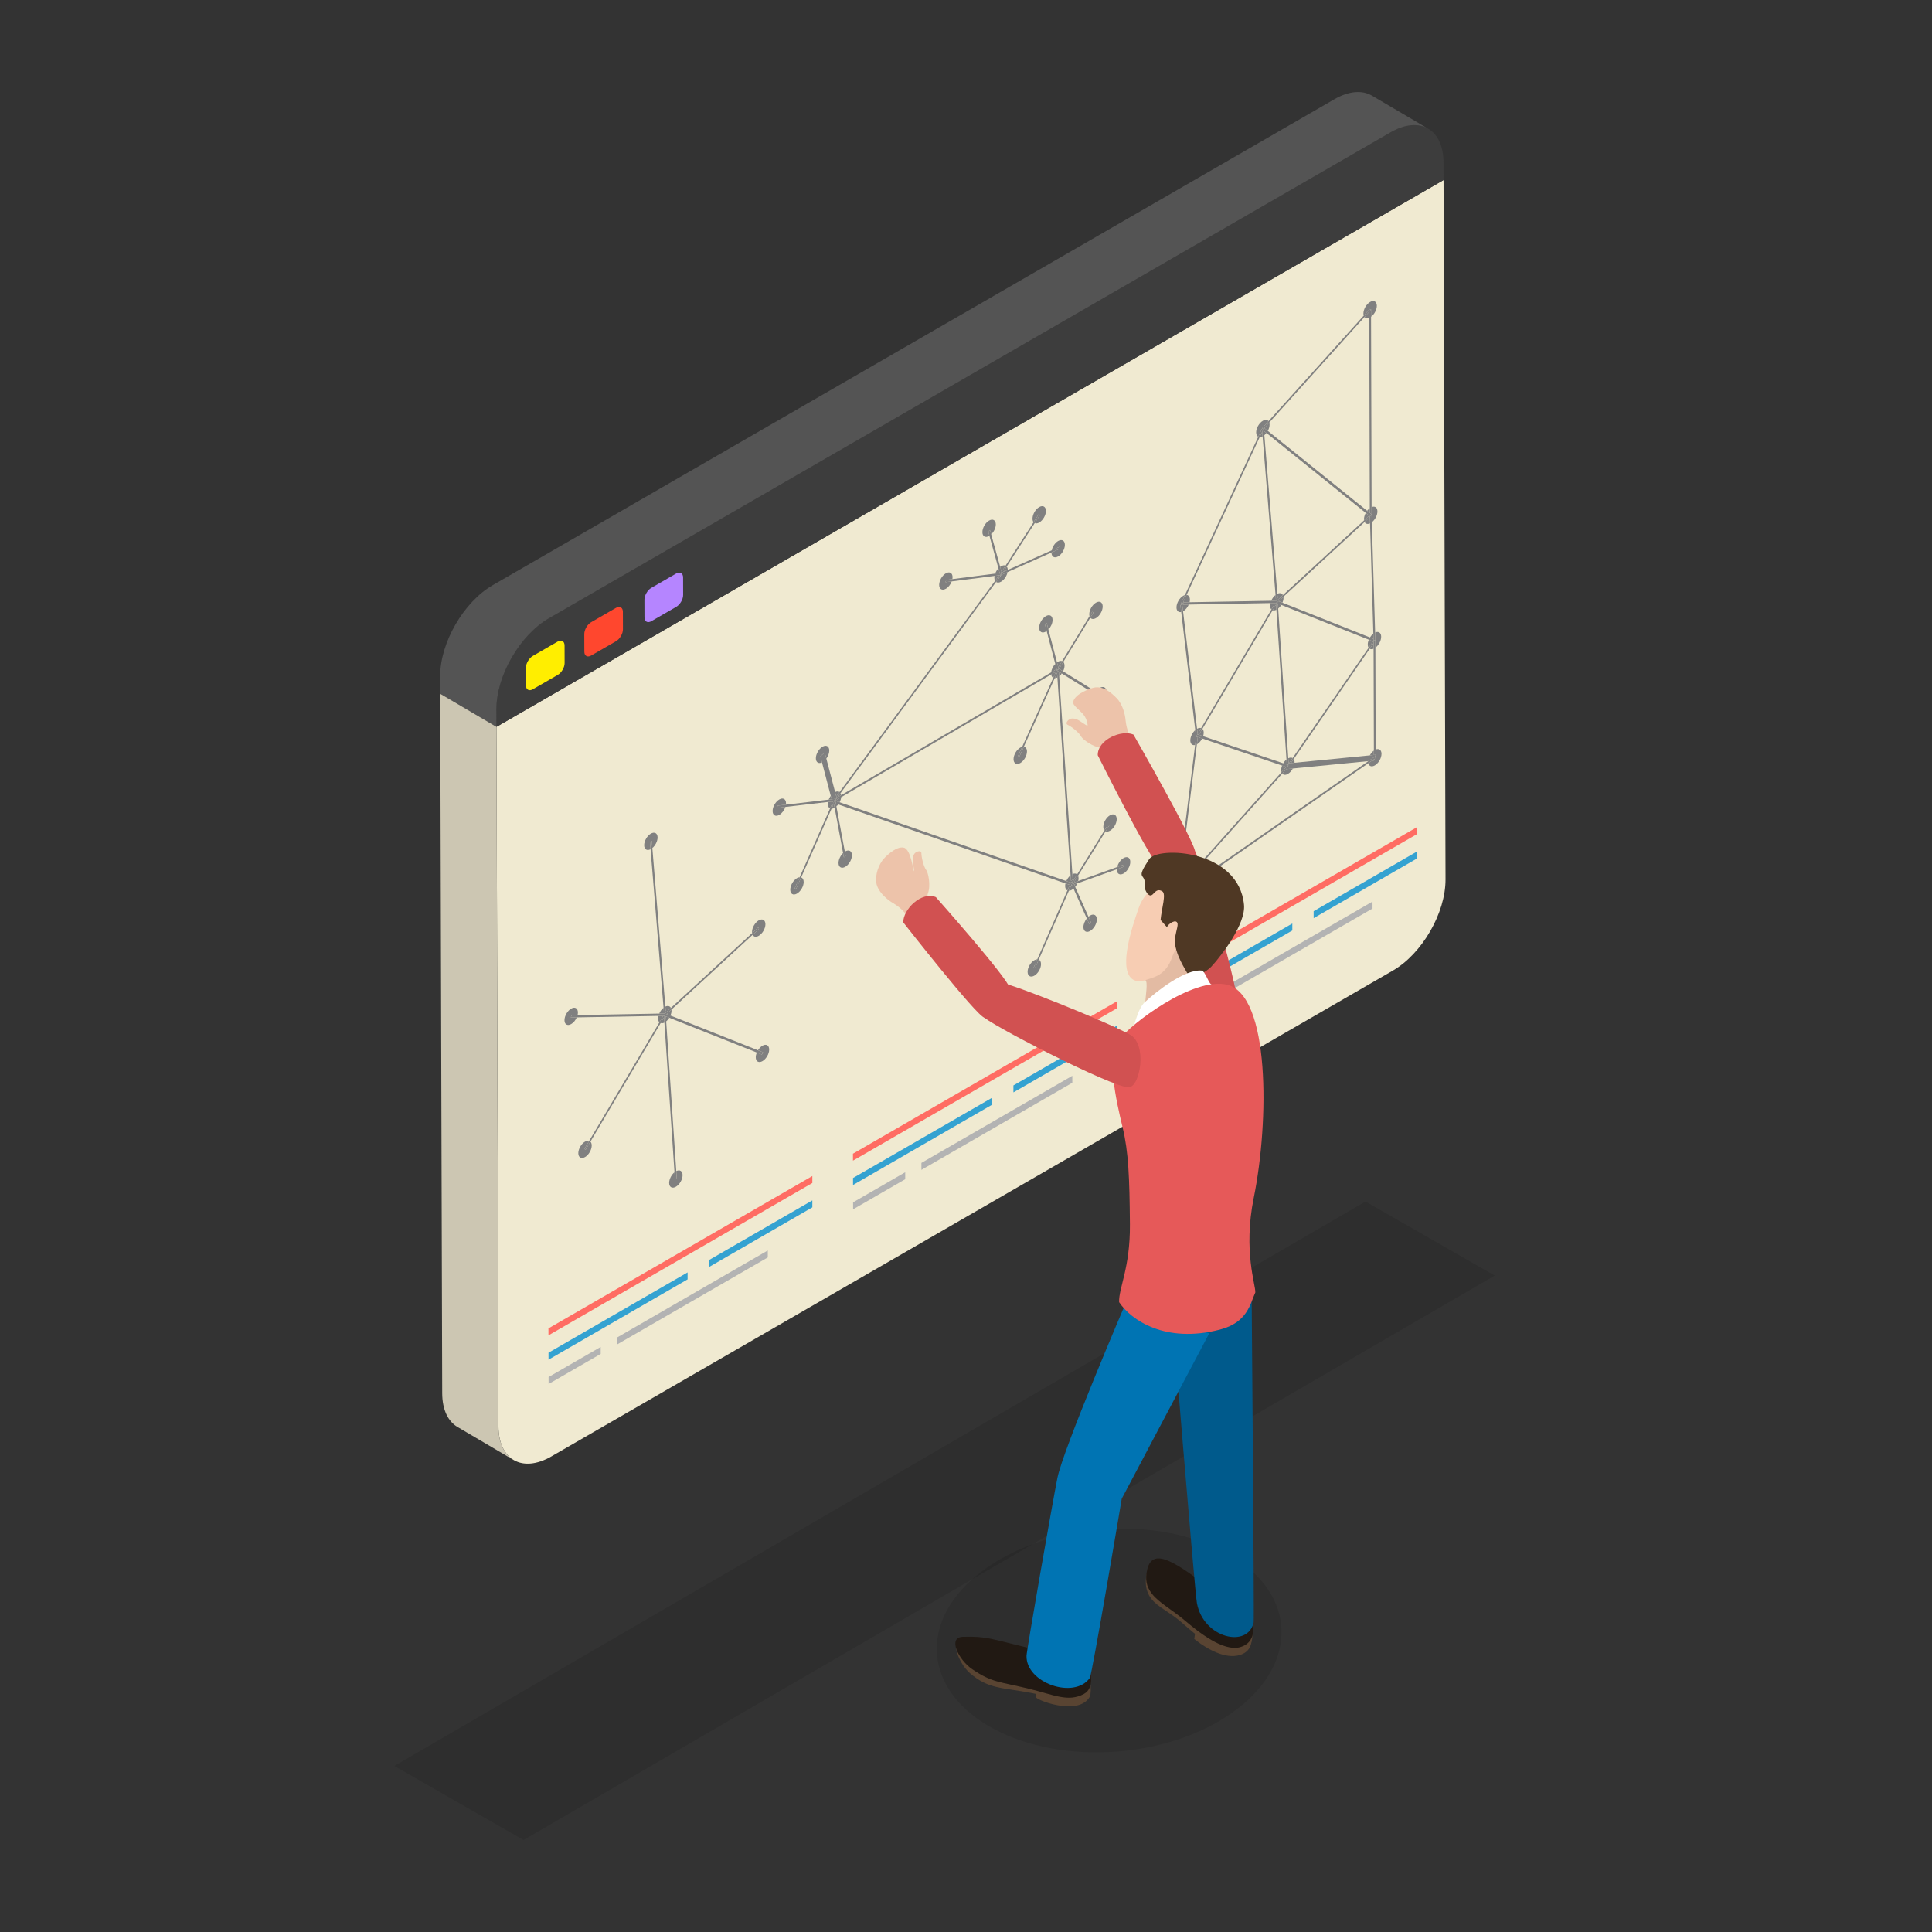 <svg xmlns="http://www.w3.org/2000/svg" enable-background="new 0 0 3000 3000" viewBox="0 0 3000 3000" id="blockchain-analytics">
  <rect x="0" y="0" width="3000" height="3000" fill="#333333" stroke="none"/>
  <switch>
    <g>
      <g>
        <g>
          <g>
            <g>
              <polygon points="2320.998 1980.698 812.973 2857.118 612.336 2742.17 2120.36 1865.75" opacity=".1"></polygon>
              <g>
                <path fill="#f0ead1" d="M770.818,1101.38l0.077,27.279l1470.648-849.078l3.079,1086.065
								c0.147,51.969-36.399,115.269-81.625,141.38L856.161,2261.527c-45.255,26.128-82.04,5.165-82.187-46.803l-3.079-1086.065
								L770.818,1101.38z"></path>
              </g>
              <g>
                <path fill="#3d3d3d" d="M2159.307,205.482c45.227-26.111,82.011-5.149,82.159,46.82l0.077,27.279L770.895,1128.658
								l-0.077-27.279c-0.147-51.968,36.399-115.269,81.653-141.396L2159.307,205.482z"></path>
              </g>
              <g>
                <path fill="#fe0" d="M865.902,996.256c5.941-3.43,10.728-0.599,10.747,6.125l0.077,27.205
								c0.019,6.723-4.736,14.96-10.678,18.39l-38.618,22.296c-5.851,3.378-10.728,0.703-10.747-6.021l-0.077-27.205
								c-0.019-6.723,4.826-15.116,10.677-18.494L865.902,996.256z"></path>
                <path fill="#ff472e" d="M956.477,943.896c5.941-3.43,10.728-0.599,10.747,6.125l0.077,27.205
								c0.019,6.724-4.736,14.96-10.678,18.391l-38.529,22.244c-5.941,3.43-10.728,0.703-10.747-6.021l-0.077-27.205
								c-0.019-6.723,4.736-15.064,10.677-18.494L956.477,943.896z"></path>
                <path fill="#b585ff" d="M1049.959,890.544c5.851-3.378,10.728-0.599,10.747,6.125l0.077,27.205
								c0.019,6.723-4.827,15.012-10.678,18.39l-38.618,22.296c-5.941,3.43-10.728,0.703-10.747-6.021l-0.077-27.205
								c-0.019-6.724,4.736-15.064,10.677-18.494L1049.959,890.544z"></path>
              </g>
              <path fill="#545454" d="M2130.258,148.409c-14.89-8.653-35.512-7.434-58.27,5.705L765.152,908.615
							c-45.255,26.128-81.801,89.428-81.653,141.397l0.077,27.279l87.319,51.368l-0.077-27.279
							c-0.147-51.968,36.399-115.269,81.654-141.396l1306.835-754.501c22.758-13.14,43.379-14.359,58.27-5.706L2130.258,148.409z"></path>
              <path fill="#ccc6b2" d="M773.974,2214.724l-3.079-1086.065l-87.319-51.368l3.079,1086.065
							c0.073,25.813,9.186,43.977,23.885,52.52l87.319,51.368C783.16,2258.7,774.047,2240.537,773.974,2214.724z"></path>
            </g>
            <g>
              <g>
                <polygon fill="#ff6c63" points="1261.407 1826.12 851.603 2062.72 851.634 2073.521 1261.407 1836.939"></polygon>
              </g>
              <g>
                <polygon fill="#b3b3b3" points="1192.213 1941.735 1192.244 1952.55 957.942 2087.823 957.912 2077.008"></polygon>
              </g>
              <g>
                <polygon fill="#b3b3b3" points="932.749 2091.536 932.78 2102.351 851.848 2149.077 851.817 2138.262"></polygon>
              </g>
              <g>
                <polygon fill="#34a2d1" points="1067.676 1975.803 1067.706 1986.619 851.741 2111.306 851.71 2100.491"></polygon>
              </g>
              <g>
                <polygon fill="#34a2d1" points="1261.407 1863.952 1100.773 1956.695 1100.803 1967.51 1261.407 1874.785"></polygon>
              </g>
            </g>
            <g>
              <g>
                <polygon fill="#ff6c63" points="1734.263 1554.854 1324.459 1791.454 1324.489 1802.256 1734.263 1565.673"></polygon>
              </g>
              <g>
                <polygon fill="#b3b3b3" points="1665.068 1670.469 1665.099 1681.284 1430.798 1816.558 1430.767 1805.743"></polygon>
              </g>
              <g>
                <polygon fill="#b3b3b3" points="1405.605 1820.27 1405.635 1831.085 1324.703 1877.811 1324.673 1866.996"></polygon>
              </g>
              <g>
                <polygon fill="#34a2d1" points="1540.531 1704.538 1540.562 1715.353 1324.596 1840.04 1324.566 1829.225"></polygon>
              </g>
              <g>
                <polygon fill="#34a2d1" points="1734.263 1592.687 1573.628 1685.429 1573.659 1696.244 1734.263 1603.52"></polygon>
              </g>
            </g>
            <g>
              <g>
                <polygon fill="#ff6c63" points="2200.44 1284.32 1790.636 1520.921 1790.667 1531.722 2200.44 1295.14"></polygon>
              </g>
              <g>
                <polygon fill="#b3b3b3" points="2131.246 1399.936 2131.277 1410.751 1896.975 1546.024 1896.945 1535.209"></polygon>
              </g>
              <g>
                <polygon fill="#b3b3b3" points="1871.782 1549.737 1871.813 1560.552 1790.881 1607.278 1790.85 1596.463"></polygon>
              </g>
              <g>
                <polygon fill="#34a2d1" points="2006.709 1434.004 2006.739 1444.819 1790.774 1569.507 1790.743 1558.692"></polygon>
              </g>
              <g>
                <polygon fill="#34a2d1" points="2200.44 1322.153 2039.806 1414.896 2039.836 1425.711 2200.44 1332.986"></polygon>
              </g>
            </g>
            <g>
              <g>
                <path fill="gray" d="M908.365,1772.739c2.442-1.41,4.691-1.739,6.473-1.145l-7.411,12.513l1.943,1.194
								l7.411-12.513c1.269,1.251,2.024,3.262,2.031,5.904c0.019,6.604-4.632,14.66-10.38,17.978
								c-5.76,3.326-10.429,0.651-10.447-5.954C897.967,1784.113,902.605,1776.065,908.365,1772.739z"></path>
              </g>
              <g>
                <path fill="gray" d="M1050.108,1818.469c5.452-2.756,9.78-0.059,9.798,6.304
								c0.019,6.604-4.632,14.66-10.392,17.985c-5.747,3.318-10.429,0.651-10.447-5.954c-0.016-5.783,3.532-12.651,8.262-16.507
								l0.769,11.409l2.779-1.836L1050.108,1818.469z"></path>
              </g>
              <g>
                <path fill="gray" d="M1183.922,1623.75c5.76-3.326,10.441-0.672,10.46,5.946
								c0.019,6.604-4.632,14.66-10.392,17.985c-5.748,3.318-10.429,0.651-10.447-5.953c-0.007-2.376,0.588-4.936,1.62-7.394
								l7.892,3.133l1.804-3.502l-7.888-3.131C1178.81,1627.863,1181.247,1625.295,1183.922,1623.75z"></path>
              </g>
              <g>
                <path fill="gray" d="M1178.105,1429.19c5.747-3.318,10.429-0.651,10.447,5.954
								c0.019,6.619-4.632,14.674-10.38,17.993c-4.218,2.435-7.862,1.646-9.51-1.563l9.883-9.104l-0.814-2.614l-9.877,9.098
								c-0.084-0.558-0.128-1.154-0.13-1.786C1167.707,1440.564,1172.357,1432.508,1178.105,1429.19z"></path>
              </g>
              <g>
                <path fill="gray" d="M886.906,1566.192c5.76-3.326,10.441-0.672,10.46,5.946c0.004,1.308-0.177,2.674-0.512,4.049
								l-9.302,0.17l-1.212,3.595l9.296-0.17c-1.86,4.293-5.042,8.252-8.662,10.342c-5.747,3.318-10.429,0.651-10.447-5.954
								C876.508,1577.552,881.158,1569.511,886.906,1566.192z"></path>
              </g>
              <g>
                <g>
                  <path fill="gray" d="M1034.456,1586.002l-0.521-7.737l5.349,2.123
									C1037.946,1582.552,1036.292,1584.503,1034.456,1586.002z"></path>
                </g>
                <g>
                  <path fill="gray" d="M1042.577,1567.717c0.083,0.555,0.126,1.146,0.128,1.773c0.007,2.38-0.588,4.944-1.621,7.407
									l-5.922-2.35L1042.577,1567.717z"></path>
                </g>
                <g>
                  <path fill="gray" d="M1025.846,1588.624l5.272-8.902l0.547,8.117
									C1029.476,1588.945,1027.467,1589.168,1025.846,1588.624z"></path>
                </g>
                <g>
                  <polygon fill="gray" points="887.552 1576.357 896.854 1576.187 1023.607 1573.872 1032.419 1573.711 1032.904 1573.702 1032.293 1575.514 1031.692 1577.296 1030.955 1577.31 1029.884 1577.329 1022.39 1577.466 895.636 1579.782 886.34 1579.952"></polygon>
                </g>
                <g>
                  <polygon fill="gray" points="1032.293 1575.514 1032.698 1576.817 1035.162 1574.547 1041.084 1576.898 1176.97 1630.834 1184.858 1633.965 1183.054 1637.467 1175.162 1634.334 1039.284 1580.388 1033.935 1578.265 1031.505 1577.3"></polygon>
                </g>
                <g>
                  <polygon fill="gray" points="1030.955 1577.31 1031.505 1577.3 1033.935 1578.265 1034.456 1586.002 1050.108 1818.469 1050.875 1829.871 1048.097 1831.707 1047.328 1820.298 1031.665 1587.84 1031.118 1579.722"></polygon>
                </g>
                <g>
                  <polygon fill="gray" points="1177.732 1439.856 1178.546 1442.47 1168.663 1451.573 1042.577 1567.717 1035.162 1574.547 1032.698 1576.817 1032.293 1575.514 1032.904 1573.702 1032.419 1573.711 1041.771 1565.096 1167.855 1448.954"></polygon>
                </g>
                <g>
                  <polygon fill="gray" points="1029.884 1577.329 1030.955 1577.31 1031.118 1579.722 1025.846 1588.624 916.781 1772.789 909.371 1785.302 907.427 1784.108 914.838 1771.595 1023.905 1587.426"></polygon>
                </g>
                <g>
                  <path fill="gray" d="M1022.39,1577.466l7.495-0.137l-5.979,10.096c-1.267-1.253-2.02-3.266-2.027-5.911
									C1021.874,1580.206,1022.055,1578.841,1022.39,1577.466z"></path>
                </g>
                <g>
                  <path fill="gray" d="M1033.144,1563.068c3.846-1.848,7.099-0.953,8.627,2.028l-9.352,8.615l-8.812,0.161
									c1.525-3.52,3.937-6.815,6.749-9.037l0.538,6.567l2.779-1.879L1033.144,1563.068z"></path>
                </g>
                <g>
                  <polygon fill="gray" points="1012.051 1305.503 1012.977 1316.81 1033.144 1563.069 1033.673 1569.523 1030.894 1571.402 1030.356 1564.835 1010.198 1318.688 1009.272 1307.382"></polygon>
                </g>
              </g>
              <g>
                <path fill="gray" d="M1010.634,1294.465c5.747-3.318,10.429-0.651,10.447,5.954
								c0.016,5.719-3.453,12.509-8.104,16.39l-0.926-11.307l-2.779,1.879l0.926,11.306c-5.526,2.889-9.926,0.18-9.944-6.245
								C1000.235,1305.839,1004.874,1297.791,1010.634,1294.465z"></path>
              </g>
            </g>
            <g>
              <g>
                <path fill="gray" d="M1289.983,1235.796l1.399,5.341l-4.621,0.541
								C1287.551,1239.612,1288.656,1237.596,1289.983,1235.796z"></path>
              </g>
              <g>
                <polygon fill="gray" points="1292.469 1245.29 1292.26 1244.492 1293.554 1244.341"></polygon>
              </g>
              <g>
                <path fill="gray" d="M1669.565,1377.197l-1.628-3.66l4.974-1.783
								C1672.036,1373.695,1670.893,1375.556,1669.565,1377.197z"></path>
              </g>
              <g>
                <polygon fill="gray" points="1664.126 1374.903 1664.284 1373.834 1664.672 1374.707"></polygon>
              </g>
              <g>
                <polygon fill="gray" points="1664.073 1373.363 1664.177 1373.594 1663.509 1374.941 1663.399 1374.903"></polygon>
              </g>
              <g>
                <path fill="gray" d="M1606.03,1491.055c1.666-0.962,3.24-1.421,4.637-1.429l-5.763,13.167l2.319,0.456
								l5.758-13.156c2.137,0.962,3.485,3.373,3.495,6.916c0.019,6.619-4.62,14.652-10.38,17.978
								c-5.748,3.318-10.429,0.665-10.447-5.954C1595.631,1502.429,1600.282,1494.373,1606.03,1491.055z"></path>
              </g>
              <g>
                <path fill="gray" d="M1744.64,1332.414c5.76-3.326,10.441-0.658,10.46,5.946
								c0.019,6.619-4.632,14.66-10.392,17.985c-5.747,3.318-10.428,0.665-10.447-5.954c-0.001-0.211,0.004-0.423,0.013-0.637
								l10.154-3.64l0.507-3.463l-10.149,3.64C1736.152,1340.746,1740.045,1335.067,1744.64,1332.414z"></path>
              </g>
              <g>
                <path fill="gray" d="M1692.728,1421.632c5.76-3.326,10.429-0.651,10.448,5.968
								c0.019,6.604-4.619,14.652-10.38,17.978c-5.747,3.318-10.429,0.651-10.447-5.954c-0.013-4.456,2.091-9.563,5.221-13.437
								l3.899,8.765l2.587-2.695l-3.901-8.77C1690.978,1422.771,1691.84,1422.145,1692.728,1421.632z"></path>
              </g>
              <g>
                <path fill="gray" d="M1237.502,1363.601c1.474-0.851,2.878-1.309,4.151-1.409l-7.696,17.41l2.319,0.485
								l7.782-17.609c2.371,0.831,3.892,3.317,3.903,7.084c0.019,6.604-4.632,14.66-10.392,17.985
								c-5.747,3.318-10.429,0.651-10.447-5.954C1227.104,1374.974,1231.755,1366.919,1237.502,1363.601z"></path>
              </g>
              <g>
                <g>
                  <polygon fill="gray" points="1734.785 1346.292 1744.934 1342.651 1744.427 1346.114 1734.273 1349.755 1672.911 1371.754 1667.938 1373.537 1666.684 1370.719 1674.231 1368.012"></polygon>
                </g>
                <g>
                  <path fill="gray" d="M1664.126,1374.903l0.546-0.196l2.307,5.186c-0.822,0.714-1.682,1.339-2.569,1.851
									c-1.663,0.96-3.236,1.421-4.633,1.433l3.622-8.275l0.11,0.038l0.668-1.346l0.107,0.239L1664.126,1374.903z"></path>
                </g>
                <g>
                  <polygon fill="gray" points="1720.496 1280.564 1722.364 1281.874 1716.765 1290.886 1674.012 1359.706 1668.479 1368.612 1666.611 1367.302 1672.58 1357.695 1714.932 1289.52"></polygon>
                </g>
                <g>
                  <polygon fill="gray" points="1665.67 1368.439 1666.684 1370.72 1667.937 1373.537 1669.565 1377.197 1690.155 1423.487 1694.056 1432.257 1691.468 1434.953 1687.57 1426.187 1666.979 1379.895 1664.672 1374.708 1664.283 1373.834 1664.177 1373.595 1664.073 1373.363 1665.536 1370.022 1664.376 1369.787"></polygon>
                </g>
                <g>
                  <polygon fill="gray" points="1303.692 1245.721 1655.699 1368.111 1662.771 1370.57 1661.208 1374.141 1654.452 1371.792 1301.554 1249.093 1297.953 1247.841 1297.227 1243.947 1295.856 1245.042 1296.624 1243.493"></polygon>
                </g>
                <g>
                  <polygon fill="gray" points="1663.216 1369.552 1664.376 1369.787 1665.536 1370.022 1664.073 1373.363 1663.399 1374.903 1659.777 1383.178 1612.981 1490.093 1607.223 1503.249 1604.904 1502.793 1610.666 1489.626 1657.455 1382.717 1661.208 1374.141 1662.771 1370.57"></polygon>
                </g>
                <g>
                  <path fill="gray" d="M1654.452,1371.792l6.756,2.349l-3.753,8.575c-2.141-0.957-3.495-3.366-3.505-6.917
									C1653.946,1374.504,1654.123,1373.152,1654.452,1371.792z"></path>
                </g>
                <g>
                  <path fill="gray" d="M1674.012,1359.706c0.496,1.106,0.773,2.469,0.777,4.062
									c0.004,1.372-0.193,2.806-0.559,4.245l-7.546,2.707l-1.014-2.28l-1.294,1.348l-1.16-0.235l-0.446,1.018l-7.072-2.459
									c1.52-3.49,3.913-6.754,6.703-8.969l0.57,8.553l2.779-1.836l-0.566-8.493c2.998-1.454,5.643-1.242,7.395,0.328l-5.968,9.607
									l1.868,1.31L1674.012,1359.706z"></path>
                </g>
                <g>
                  <path fill="gray" d="M1584.232,1160.883c1.038-0.599,2.042-1.002,2.989-1.223l-6.429,14.268l2.294,0.528
									l6.727-14.932c2.913,0.445,4.854,3.064,4.866,7.312c0.019,6.619-4.632,14.674-10.379,17.992
									c-5.76,3.326-10.441,0.658-10.46-5.961C1573.822,1172.264,1578.472,1164.208,1584.232,1160.883z"></path>
                </g>
                <g>
                  <path fill="gray" d="M1644.722,1050.12l-0.476-7.143l4.477,2.784
									C1647.552,1047.423,1646.195,1048.918,1644.722,1050.12z"></path>
                </g>
                <g>
                  <path fill="gray" d="M1637.794,1053.019l3.666-8.139l0.472,7.075
									C1640.448,1052.704,1639.047,1053.046,1637.794,1053.019z"></path>
                </g>
                <g>
                  <polygon fill="gray" points="1642.74 1042.04 1644.247 1042.977 1644.722 1050.12 1665.185 1357.366 1665.75 1365.86 1662.972 1367.695 1662.402 1359.142 1641.932 1051.955 1641.46 1044.88"></polygon>
                </g>
                <g>
                  <path fill="gray" d="M1651.09,1027.846c1.184,1.261,1.883,3.222,1.89,5.771c0.008,2.819-0.835,5.903-2.251,8.769
									l-6.173-3.838L1651.09,1027.846z"></path>
                </g>
                <g>
                  <polygon fill="gray" points="1642.566 1039.622 1643.513 1040.255 1644.555 1038.548 1650.729 1042.386 1701.568 1073.992 1708.724 1078.441 1706.718 1081.828 1699.557 1077.375 1648.723 1045.761 1644.247 1042.977 1642.74 1042.04 1641.563 1041.308"></polygon>
                </g>
                <g>
                  <polygon fill="gray" points="1641.048 1040.188 1641.209 1040.803 1642.566 1039.622 1641.563 1041.308 1642.74 1042.04 1641.46 1044.88 1637.794 1053.019 1589.814 1159.524 1583.087 1174.456 1580.793 1173.928 1587.221 1159.659 1635.508 1052.485 1639.865 1042.816"></polygon>
                </g>
                <g>
                  <polygon fill="gray" points="1695.976 949.951 1697.87 951.232 1693.002 959.204 1651.09 1027.846 1644.555 1038.548 1643.513 1040.255 1642.566 1039.622 1643.924 1038.44 1643.333 1036.183 1649.199 1026.574 1691.798 956.795"></polygon>
                </g>
                <g>
                  <path fill="gray" d="M1632.261,1047.261l7.604-4.446l-4.357,9.67
									C1633.792,1051.647,1632.609,1049.849,1632.261,1047.261z"></path>
                </g>
                <g>
                  <path fill="gray" d="M1642.533,1027.649c2.531-1.462,4.856-1.761,6.666-1.074l-5.866,9.609l-2.027-7.742
									C1641.708,1028.154,1642.117,1027.889,1642.533,1027.649z"></path>
                </g>
                <g>
                  <path fill="gray" d="M1638.595,1030.812l2.16,8.255l-8.52,4.982
									C1632.707,1039.43,1635.199,1034.376,1638.595,1030.812z"></path>
                </g>
                <g>
                  <polygon fill="gray" points="1625.356 967.535 1627.972 977.527 1641.305 1028.441 1643.333 1036.183 1643.924 1038.44 1642.566 1039.622 1641.209 1040.803 1641.048 1040.188 1640.755 1039.067 1638.595 1030.812 1625.271 979.89 1622.654 969.891"></polygon>
                </g>
                <g>
                  <path fill="gray" d="M1312.439,1322.073c5.747-3.318,10.429-0.651,10.447,5.954
									c0.019,6.619-4.632,14.66-10.38,17.978c-5.76,3.326-10.441,0.672-10.46-5.946c-0.015-5.276,2.95-11.478,7.08-15.455
									l1.247,6.681l2.74-2.19l-1.245-6.674C1312.057,1322.3,1312.247,1322.183,1312.439,1322.073z"></path>
                </g>
                <g>
                  <path fill="gray" d="M1298.762,1252.177l-0.809-4.336l3.6,1.252
									C1300.702,1250.225,1299.763,1251.268,1298.762,1252.177z"></path>
                </g>
                <g>
                  <path fill="gray" d="M1306.155,1234.707l-5.714,3.341l4.722-6.412
									C1305.653,1232.479,1305.993,1233.508,1306.155,1234.707z"></path>
                </g>
                <g>
                  <path fill="gray" d="M1296.869,1243.35l9.313-5.445c-0.263,2.579-1.158,5.298-2.491,7.817L1296.869,1243.35z"></path>
                </g>
                <g>
                  <polygon fill="gray" points="1297.226 1243.947 1297.953 1247.841 1298.762 1252.177 1311.868 1322.42 1313.114 1329.095 1310.374 1331.285 1309.127 1324.603 1295.998 1254.237 1294.487 1246.137 1295.855 1245.043"></polygon>
                </g>
                <g>
                  <polygon fill="gray" points="1640.755 1039.067 1641.049 1040.188 1639.865 1042.815 1632.261 1047.261 1306.182 1237.905 1296.87 1243.349 1295.854 1243.943 1295.843 1242.343 1296.632 1243.219 1300.441 1238.047 1306.155 1234.707 1632.235 1044.048"></polygon>
                </g>
                <g>
                  <path fill="gray" d="M1296.624,1243.493l-0.769,1.55l-1.369,1.094l1.511,8.1
									c-0.038,0.023-0.077,0.046-0.115,0.068c-1.669,0.964-3.248,1.423-4.648,1.43l2.657-6.013l-2.307-0.492l-2.668,6.036
									c-2.136-0.962-3.484-3.37-3.494-6.908c-0.003-1.007,0.103-2.047,0.305-3.1l6.532-0.766l0.209,0.797l1.085-0.949l1.772-0.208
									l0.518-1.79l0.011,1.6L1296.624,1243.493z"></path>
                </g>
                <g>
                  <polygon fill="gray" points="1291.585 1249.23 1293.892 1249.723 1291.235 1255.736 1244.059 1362.477 1236.277 1380.086 1233.958 1379.601 1241.653 1362.192 1288.917 1255.267"></polygon>
                </g>
                <g>
                  <polygon fill="gray" points="1299.23 1239.374 1295.845 1242.336 1296.36 1240.553 1291.381 1241.136 1289.983 1235.796 1276.39 1183.886 1273.901 1174.385 1280.662 1168.469 1283.149 1177.969 1296.744 1229.885 1298.538 1236.735"></polygon>
                </g>
                <g>
                  <polygon fill="gray" points="1207.655 1250.947 1220.401 1249.454 1286.76 1241.678 1291.381 1241.137 1296.36 1240.553 1295.845 1242.336 1295.325 1244.133 1293.553 1244.341 1292.26 1244.493 1285.728 1245.259 1219.566 1253.022 1206.62 1254.542"></polygon>
                </g>
              </g>
              <g>
                <path fill="gray" d="M1544.301,894.251l7.143-0.918l-6.329,8.594c-0.697-1.203-1.091-2.784-1.097-4.695
								C1544.015,896.263,1544.114,895.263,1544.301,894.251z"></path>
              </g>
              <g>
                <polygon fill="gray" points="1612.784 798.66 1614.602 800.071 1606.732 812.269 1563.214 879.721 1557.808 888.101 1554.59 889.536 1554.438 891.217 1553.535 890.507 1555.207 887.915 1561.404 878.309 1604.919 810.852"></polygon>
              </g>
              <g>
                <path fill="gray" d="M1564.854,884.959l-7.046,3.142l5.406-8.38
								C1564.212,880.939,1564.808,882.713,1564.854,884.959z"></path>
              </g>
              <g>
                <path fill="gray" d="M1303.585,1229.883l-5.047,6.853l-1.794-6.85
								C1299.451,1228.599,1301.865,1228.674,1303.585,1229.883z"></path>
              </g>
              <g>
                <path fill="gray" d="M1535.842,808.342c5.748-3.318,10.429-0.651,10.448,5.954
								c0.015,5.322-2.989,11.562-7.154,15.529l-1.904-6.883l-2.689,2.392l1.84,6.655c-0.156,0.098-0.314,0.194-0.472,0.285
								c-5.748,3.318-10.429,0.665-10.447-5.954C1525.444,819.715,1530.095,811.66,1535.842,808.342z"></path>
              </g>
              <g>
                <path fill="gray" d="M1643.084,840.036c5.747-3.318,10.429-0.651,10.447,5.968
								c0.019,6.604-4.632,14.66-10.38,17.978c-5.76,3.326-10.429,0.651-10.447-5.954c0-0.029,0.001-0.059,0.001-0.088l12.782-5.7
								l0.318-3.383l-12.717,5.671C1634.309,848.79,1638.312,842.792,1643.084,840.036z"></path>
              </g>
              <g>
                <g>
                  <path fill="gray" d="M1546.691,903.683l8.099-10.997l9.757-4.351c-1.128,5.851-5.206,12.05-10.069,14.858
									C1551.387,904.978,1548.607,905.035,1546.691,903.683z"></path>
                </g>
                <g>
                  <polygon fill="gray" points="1554.59 889.536 1557.808 888.101 1564.854 884.959 1633.088 854.53 1645.805 848.859 1645.487 852.241 1632.705 857.941 1564.547 888.335 1554.79 892.686 1554.285 892.911 1554.438 891.224"></polygon>
                </g>
                <g>
                  <path fill="gray" d="M1561.404,878.309l-6.197,9.607l-2.153-7.784c0.444-0.323,0.897-0.619,1.356-0.884
									C1557.097,877.696,1559.551,877.453,1561.404,878.309z"></path>
                </g>
                <g>
                  <path fill="gray" d="M1550.354,882.531l2,7.236l-7.045,0.905C1546.43,887.696,1548.206,884.818,1550.354,882.531z
									"></path>
                </g>
                <g>
                  <polygon fill="gray" points="1554.438 891.224 1554.285 892.911 1546.691 903.684 1305.163 1231.636 1300.441 1238.048 1296.632 1243.219 1295.843 1242.343 1299.229 1239.375 1298.538 1236.735 1303.585 1229.883 1545.115 901.927 1551.444 893.333 1553.933 893.014"></polygon>
                </g>
                <g>
                  <polygon fill="gray" points="1537.232 822.941 1539.136 829.824 1553.054 880.131 1555.207 887.915 1553.535 890.507 1554.438 891.216 1553.087 892.416 1552.354 889.766 1550.354 882.531 1536.382 831.988 1534.543 825.333"></polygon>
                </g>
                <g>
                  <polygon fill="gray" points="1469.225 900.448 1478.857 899.21 1545.31 890.672 1552.354 889.766 1553.087 892.416 1554.438 891.216 1553.933 893.014 1551.444 893.333 1544.301 894.251 1477.848 902.79 1468.215 904.028"></polygon>
                </g>
                <g>
                  <path fill="gray" d="M1468.692,890.261c5.748-3.318,10.429-0.651,10.447,5.968
									c0.003,0.969-0.096,1.969-0.283,2.981l-9.632,1.238l-1.01,3.58l9.633-1.238c-1.768,4.7-5.173,9.157-9.088,11.417
									c-5.76,3.326-10.429,0.651-10.448-5.954C1458.294,901.635,1462.932,893.587,1468.692,890.261z"></path>
                </g>
              </g>
              <g>
                <path fill="gray" d="M1613.659,787.385c5.748-3.318,10.429-0.651,10.447,5.968
								c0.019,6.604-4.632,14.66-10.38,17.978c-2.687,1.551-5.141,1.794-6.995,0.938l7.87-12.198l-1.818-1.411l-7.865,12.192
								c-1.031-1.261-1.633-3.117-1.64-5.474C1603.261,798.759,1607.911,790.703,1613.659,787.385z"></path>
              </g>
              <g>
                <path fill="gray" d="M1277.247,1159.469c5.747-3.318,10.428-0.665,10.447,5.954
								c0.012,4.118-1.792,8.8-4.546,12.547l-2.488-9.499l-6.76,5.915l2.488,9.502c-5.316,2.529-9.504-0.195-9.521-6.44
								C1266.849,1170.828,1271.5,1162.787,1277.247,1159.469z"></path>
              </g>
              <g>
                <path fill="gray" d="M1210.097,1241.388c5.748-3.318,10.429-0.651,10.447,5.954
								c0.002,0.691-0.047,1.397-0.143,2.112l-12.746,1.493l-1.035,3.594l12.946-1.519c-1.656,5.02-5.241,9.896-9.401,12.297
								c-5.747,3.318-10.429,0.665-10.447-5.954C1199.699,1252.762,1204.349,1244.706,1210.097,1241.388z"></path>
              </g>
              <g>
                <path fill="gray" d="M1701.781,935.801c5.76-3.326,10.441-0.672,10.46,5.946
								c0.019,6.604-4.632,14.66-10.392,17.985c-3.722,2.149-6.996,1.786-8.847-0.529l4.868-7.972l-1.893-1.281l-4.178,6.844
								c-0.255-0.885-0.393-1.893-0.396-3.016C1691.383,947.161,1696.034,939.12,1701.781,935.801z"></path>
              </g>
              <g>
                <path fill="gray" d="M1623.965,956.743c5.76-3.326,10.441-0.658,10.46,5.946
								c0.014,5.016-2.653,10.855-6.452,14.837l-2.616-9.992l-2.702,2.356l2.616,9.999c-0.406,0.29-0.819,0.557-1.238,0.799
								c-5.747,3.318-10.429,0.651-10.447-5.968C1613.567,968.117,1618.217,960.062,1623.965,956.743z"></path>
              </g>
              <g>
                <path fill="gray" d="M1707.687,1068.169c5.747-3.318,10.429-0.651,10.447,5.953
								c0.019,6.619-4.632,14.66-10.38,17.978c-5.76,3.326-10.428,0.665-10.447-5.954c-0.008-2.821,0.834-5.905,2.25-8.772
								l7.161,4.453l2.006-3.387l-7.156-4.449C1703.282,1071.563,1705.395,1069.492,1707.687,1068.169z"></path>
              </g>
              <g>
                <path fill="gray" d="M1723.591,1265.952c5.748-3.318,10.429-0.651,10.447,5.968
								c0.019,6.604-4.632,14.66-10.38,17.978c-2.642,1.525-5.054,1.787-6.893,0.987l5.598-9.012l-1.868-1.31l-5.564,8.956
								c-1.081-1.263-1.714-3.155-1.72-5.576C1713.193,1277.326,1717.831,1269.278,1723.591,1265.952z"></path>
              </g>
            </g>
            <g>
              <g>
                <path fill="gray" d="M2118.968,810.545l8.156-7.513l0.288,9.627
								C2123.649,814.386,2120.474,813.475,2118.968,810.545z"></path>
              </g>
              <g>
                <path fill="gray" d="M2129.821,787.454c5.091-2.153,9.034,0.593,9.051,6.667c0.017,5.934-3.737,13.04-8.668,16.828
								l-0.349-11.679L2129.821,787.454z"></path>
              </g>
              <g>
                <path fill="gray" d="M2126.191,493.492c-3.113,1.318-5.796,0.81-7.417-1.164l7.391-8.191L2126.191,493.492z"></path>
              </g>
              <g>
                <path fill="gray" d="M2127.519,468.862c5.748-3.318,10.429-0.651,10.448,5.954
								c0.017,6.061-3.897,13.342-8.984,17.065l-0.033-11.858l-1.402,0.81l-0.589-1.122l-9.366,10.379
								c-0.298-0.938-0.461-2.022-0.465-3.241C2117.109,480.243,2121.759,472.187,2127.519,468.862z"></path>
              </g>
              <g>
                <g>
                  <path fill="gray" d="M2136.154,1163.858c5.091-2.153,9.034,0.592,9.051,6.652
									c0.019,6.619-4.632,14.674-10.38,17.992c-4.908,2.833-9.037,1.302-10.151-3.327l5.532-3.844l3.249-0.318l0.729-2.446
									l0.75-0.521l-0.143-1.517l1.396-0.813L2136.154,1163.858z"></path>
                </g>
                <g>
                  <polygon fill="gray" points="2133.456 1181.013 2130.207 1181.331 2134.185 1178.567"></polygon>
                </g>
                <g>
                  <path fill="gray" d="M2124.39,1181.901l0.401-0.039l-0.409,0.284
									C2124.385,1182.064,2124.387,1181.982,2124.39,1181.901z"></path>
                </g>
                <g>
                  <path fill="gray" d="M2133.362,1165.47l0.019,6.845l-6.323,0.62
									C2128.663,1169.967,2130.872,1167.292,2133.362,1165.47z"></path>
                </g>
                <g>
                  <path fill="gray" d="M2132.913,1007.343c-2.326,0.983-4.412,0.945-5.994,0.035l5.97-8.66L2132.913,1007.343z"></path>
                </g>
                <g>
                  <polygon fill="gray" points="2135.672 993.873 2135.705 1005.731 2136.154 1163.858 2136.187 1175.716 2134.794 1176.52 2136.126 1172.046 2133.381 1172.315 2133.362 1165.47 2132.913 1007.343 2132.889 998.718 2132.88 995.485 2134.276 994.679"></polygon>
                </g>
                <g>
                  <path fill="gray" d="M2135.323,982.153c5.242-2.404,9.349,0.328,9.367,6.513
									c0.017,6.061-3.897,13.342-8.984,17.064l-0.033-11.858l-1.396,0.806l1.396-0.849L2135.323,982.153z"></path>
                </g>
                <g>
                  <path fill="gray" d="M2125.485,993.298l6.552,2.601l-6.817,9.89c-0.858-1.243-1.351-2.965-1.357-5.098
									C2123.856,998.318,2124.452,995.758,2125.485,993.298z"></path>
                </g>
                <g>
                  <path fill="gray" d="M2132.531,983.863l0.243,8.11l-5.481-2.176
									C2128.731,987.474,2130.534,985.397,2132.531,983.863z"></path>
                </g>
                <g>
                  <polygon fill="gray" points="2133.429 993.879 2134.276 994.679 2132.88 995.485 2132.889 998.718 2126.919 1007.378 2008.856 1178.645 2004.511 1184.948 2001.524 1185.241 2007.163 1177.061 2125.22 1005.789 2132.037 995.899 2132.855 994.712"></polygon>
                </g>
                <g>
                  <polygon fill="gray" points="2000.427 1177.432 2000.989 1185.768 1999.821 1187.712 1998.166 1187.152 1997.636 1179.271 1981.984 946.803 1981.438 938.698 1981.277 936.294 1981.876 936.283 1984.254 937.227 1984.775 944.964"></polygon>
                </g>
                <g>
                  <polygon fill="gray" points="2000.355 1187.893 1999.821 1187.712 2000.858 1186.207"></polygon>
                </g>
                <g>
                  <polygon fill="gray" points="2134.648 1175.012 2134.792 1176.529 2134.934 1178.046 2134.185 1178.567 2130.207 1181.331 2124.674 1185.176 1837.65 1384.622 1828.255 1391.151 1828.106 1389.636 1827.956 1388.124 1829.773 1386.862 1838.437 1380.841 2124.383 1182.146"></polygon>
                </g>
                <g>
                  <polygon fill="gray" points="2133.381 1172.315 2136.126 1172.046 2134.794 1176.52 2134.648 1175.012 2124.792 1181.861 2124.39 1181.901 2007.535 1193.344 1998.464 1194.232 1999.001 1192.434 1999.799 1189.756 2000.664 1187.997 2000.355 1187.893 2000.858 1186.207 2000.989 1185.769 2001.135 1185.279 2001.524 1185.241 2004.511 1184.948 2010.2 1184.391 2127.058 1172.934"></polygon>
                </g>
                <g>
                  <path fill="gray" d="M1999.001,1192.434l-0.536,1.798l9.071-0.888c-1.899,3.512-4.645,6.613-7.702,8.378
									c-3.665,2.116-6.895,1.803-8.76-0.416L1999.001,1192.434z"></path>
                </g>
                <g>
                  <path fill="gray" d="M2001.135,1185.279l-0.146,0.489l-0.561-8.336c2.624-1.325,4.988-1.381,6.735-0.372
									l-5.639,8.18L2001.135,1185.279z"></path>
                </g>
                <g>
                  <path fill="gray" d="M1990.845,1188.775l6.323,2.141l-7.296,8.165c-0.312-0.954-0.482-2.062-0.486-3.313
									C1989.38,1193.523,1989.913,1191.111,1990.845,1188.775z"></path>
                </g>
                <g>
                  <path fill="gray" d="M1997.636,1179.271l0.531,7.881l-5.585-1.891
									C1993.957,1182.947,1995.697,1180.855,1997.636,1179.271z"></path>
                </g>
                <g>
                  <path fill="gray" d="M1836.889,1373.841c1.022,1.263,1.618,3.115,1.624,5.466
									c0.001,0.504-0.025,1.016-0.076,1.533l-8.664,6.021l0.731-5.875L1836.889,1373.841z"></path>
                </g>
                <g>
                  <polygon fill="gray" points="1826.728 1390.18 1827.446 1384.408 1830.504 1380.986 1829.773 1386.862 1827.956 1388.124 1828.106 1389.636"></polygon>
                </g>
                <g>
                  <path fill="gray" d="M1831.621,1372.004c1.261-0.201,2.411-0.064,3.394,0.378l-3.998,4.474L1831.621,1372.004z"></path>
                </g>
                <g>
                  <polygon fill="gray" points="1997.168 1190.916 1998.935 1191.514 1999.799 1189.756 1999.001 1192.434 1991.073 1201.305 1836.889 1373.842 1830.504 1380.986 1827.446 1384.408 1822.394 1390.062 1821.204 1387.839 1827.96 1380.278 1831.018 1376.856 1835.015 1372.383 1989.872 1199.081"></polygon>
                </g>
                <g>
                  <path fill="gray" d="M1828.106,1389.636l0.149,1.515l9.395-6.528c-1.601,5.144-5.257,10.204-9.516,12.664
									c-5.76,3.326-10.429,0.651-10.448-5.954c-0.019-6.619,4.619-14.667,10.38-17.993c0.273-0.157,0.544-0.302,0.811-0.432
									l-0.917,7.371l-6.756,7.561l1.19,2.222l5.052-5.653l-0.718,5.771L1828.106,1389.636z"></path>
                </g>
                <g>
                  <polygon fill="gray" points="2129.854 799.27 2130.204 810.949 2135.323 982.153 2135.672 993.83 2134.276 994.679 2133.429 993.879 2132.855 994.712 2132.774 991.973 2132.531 983.863 2127.412 812.659 2127.124 803.033 2127.079 801.542 2127.38 801.784 2128.46 800.125"></polygon>
                </g>
                <g>
                  <path fill="gray" d="M1984.775,944.965l-0.521-7.737l5.348,2.123
									C1988.263,941.515,1986.608,943.466,1984.775,944.965z"></path>
                </g>
                <g>
                  <path fill="gray" d="M1992.895,926.682c0.084,0.558,0.128,1.154,0.13,1.786c0.007,2.373-0.589,4.932-1.622,7.393
									l-5.921-2.35L1992.895,926.682z"></path>
                </g>
                <g>
                  <path fill="gray" d="M1976.169,947.594l5.269-8.896l0.546,8.105
									C1979.794,947.91,1977.788,948.134,1976.169,947.594z"></path>
                </g>
                <g>
                  <polygon fill="gray" points="1837.872 935.32 1847.163 935.152 1973.918 932.855 1982.715 932.695 1983.211 932.687 1982.61 934.469 1981.999 936.281 1981.277 936.294 1980.191 936.314 1972.705 936.45 1845.943 938.753 1836.647 938.922"></polygon>
                </g>
                <g>
                  <polygon fill="gray" points="1982.604 934.487 1983.018 935.78 1985.482 933.51 1991.403 935.861 2127.292 989.798 2132.774 991.973 2132.855 994.712 2132.037 995.899 2125.485 993.298 1989.602 939.35 1984.254 937.227 1981.876 936.283"></polygon>
                </g>
                <g>
                  <polygon fill="gray" points="1982.608 934.475 1982.611 934.473 1982.604 934.487"></polygon>
                </g>
                <g>
                  <polygon fill="gray" points="1982.609 934.472 1982.611 934.473 1982.608 934.475"></polygon>
                </g>
                <g>
                  <polygon fill="gray" points="1982.609 934.472 1982.61 934.469 1982.611 934.473"></polygon>
                </g>
                <g>
                  <path fill="gray" d="M1858.519,1155.765l1.408-11.318l6.794,2.3c-1.905,3.721-4.77,7.04-7.981,8.894
									C1858.666,1155.684,1858.593,1155.725,1858.519,1155.765z"></path>
                </g>
                <g>
                  <polygon fill="gray" points="2126.021 800.69 2127.079 801.542 2127.124 803.033 2118.968 810.545 1992.895 926.682 1985.482 933.51 1983.018 935.78 1982.611 934.473 1983.211 932.687 1982.715 932.695 1992.087 924.063 2118.162 807.929"></polygon>
                </g>
                <g>
                  <path fill="gray" d="M1867.096,1131.748c1.273,1.25,2.029,3.263,2.036,5.908c0.005,1.769-0.324,3.64-0.918,5.495
									l-6.557-2.22L1867.096,1131.748z"></path>
                </g>
                <g>
                  <polygon fill="gray" points="1858.225 1143.871 1859.927 1144.447 1858.519 1155.765 1831.621 1372.004 1831.018 1376.856 1827.96 1380.278 1828.877 1372.907 1855.761 1156.863 1857.301 1144.49"></polygon>
                </g>
                <g>
                  <polygon fill="gray" points="1980.191 936.314 1981.277 936.294 1981.438 938.698 1976.169 947.594 1867.096 1131.748 1861.657 1140.931 1859.819 1140.309 1859.745 1139.684 1865.15 1130.557 1974.221 946.394"></polygon>
                </g>
                <g>
                  <polygon fill="gray" points="1859.364 1140.155 1859.819 1140.309 1861.657 1140.931 1868.214 1143.151 1992.581 1185.261 1998.166 1187.152 1999.821 1187.712 2000.355 1187.893 1999.799 1189.756 1998.935 1191.514 1997.168 1190.916 1990.845 1188.775 1866.721 1146.748 1859.927 1144.447 1858.225 1143.871 1857.635 1143.671"></polygon>
                </g>
                <g>
                  <path fill="gray" d="M1972.705,936.45l7.486-0.136l-5.97,10.08c-1.265-1.252-2.016-3.263-2.023-5.902
									C1972.194,939.185,1972.373,937.821,1972.705,936.45z"></path>
                </g>
                <g>
                  <path fill="gray" d="M1865.15,1130.557l-5.405,9.127l-0.957-8.039
									C1861.188,1130.289,1863.396,1129.976,1865.15,1130.557z"></path>
                </g>
                <g>
                  <path fill="gray" d="M1983.451,922.038c3.843-1.851,7.103-0.96,8.636,2.025l-9.372,8.633l-8.798,0.16
									c1.521-3.524,3.931-6.821,6.746-9.048l0.537,6.566l2.779-1.879L1983.451,922.038z"></path>
                </g>
                <g>
                  <path fill="gray" d="M1847.163,935.152l-9.291,0.168l-1.224,3.602l9.296-0.169
									c-1.859,4.291-5.037,8.248-8.65,10.334c-0.075,0.043-0.15,0.085-0.224,0.126l-1.287-10.808l6.782-14.64
									c3.047,0.334,5.096,2.979,5.109,7.344C1847.677,932.416,1847.497,933.779,1847.163,935.152z"></path>
                </g>
                <g>
                  <path fill="gray" d="M1833.195,938.513l1.128,0.304l-1.389,1.005l1.252,10.517
									c-4.237,0.924-7.324-1.843-7.34-7.205c-0.019-6.604,4.632-14.66,10.379-17.978c0.929-0.536,1.83-0.916,2.689-1.148
									L1833.195,938.513z"></path>
                </g>
                <g>
                  <polygon fill="gray" points="1835.712 937.812 1835.783 938.405 1837.069 949.213 1858.788 1131.645 1859.745 1139.684 1859.819 1140.309 1859.364 1140.155 1857.635 1143.671 1858.225 1143.871 1857.335 1144.221 1856.01 1133.644 1834.186 950.338 1832.934 939.821 1834.323 938.816"></polygon>
                </g>
                <g>
                  <path fill="gray" d="M1963.296,675.771l-0.525-6.409l3.752,3.019
									C1965.546,673.65,1964.458,674.801,1963.296,675.771z"></path>
                </g>
                <g>
                  <path fill="gray" d="M1956.041,678.801l3.884-8.384l0.592,7.235
									C1958.903,678.497,1957.384,678.865,1956.041,678.801z"></path>
                </g>
                <g>
                  <path fill="gray" d="M1970.938,656.154c0.298,0.939,0.46,2.023,0.463,3.243c0.009,3.124-1.027,6.572-2.731,9.691
									l-5.448-4.383L1970.938,656.154z"></path>
                </g>
                <g>
                  <polygon fill="gray" points="1961.054 667.98 1962.771 669.362 1963.296 675.771 1983.451 922.038 1983.98 928.493 1981.201 930.373 1980.664 923.807 1960.517 677.652 1959.925 670.417"></polygon>
                </g>
                <g>
                  <polygon fill="gray" points="1963.221 664.705 1968.67 669.088 2122.903 793.163 2127.05 796.499 2129.525 798.49 2128.46 800.125 2127.38 801.784 2126.021 800.69 2120.759 796.458 1966.524 672.381 1962.771 669.362 1961.054 667.98 1961.886 666.184"></polygon>
                </g>
                <g>
                  <polygon fill="gray" points="1959.853 665.108 1960.977 665.404 1962.109 665.702 1961.054 667.98 1959.925 670.417 1956.041 678.801 1842.564 923.765 1835.783 938.405 1835.712 937.812 1834.323 938.816 1833.195 938.513 1839.914 924.007 1953.785 678.206"></polygon>
                </g>
                <g>
                  <path fill="gray" d="M1969.759,653.91l-9.367,10.38l0.585,1.114l-1.124-0.296l-6.068,13.098
									c-1.977-1.04-3.214-3.391-3.224-6.778c-0.019-6.619,4.632-14.674,10.38-17.993
									C1964.644,651.298,1967.9,651.637,1969.759,653.91z"></path>
                </g>
                <g>
                  <polygon fill="gray" points="2126.958 479.709 2127.547 480.831 2128.136 481.953 2126.165 484.138 2118.773 492.329 1970.938 656.154 1963.221 664.705 1961.886 666.184 1960.977 665.404 1960.392 664.29 1969.759 653.91 2117.592 490.088"></polygon>
                </g>
              </g>
              <g>
                <path fill="gray" d="M1848.293,1149.688c-0.016-5.547,3.262-12.116,7.717-16.044l1.291,10.846l-1.54,12.373
								C1851.459,1157.875,1848.308,1155.115,1848.293,1149.688z"></path>
              </g>
              <g>
                <g>
                  <path fill="gray" d="M2127.029,789.066l0.021,7.433l-4.147-3.336
									C2124.129,791.57,2125.528,790.164,2127.029,789.066z"></path>
                </g>
                <g>
                  <path fill="gray" d="M2120.759,796.458l5.262,4.233l-7.859,7.239c-0.083-0.555-0.128-1.148-0.129-1.777
									C2118.024,803.025,2119.058,799.576,2120.759,796.458z"></path>
                </g>
              </g>
              <g>
                <path fill="gray" d="M2008.856,1178.645c0.858,1.243,1.351,2.965,1.357,5.098c0.001,0.214-0.004,0.43-0.013,0.647
								l-5.689,0.558L2008.856,1178.645z"></path>
              </g>
              <g>
                <polygon fill="gray" points="2128.949 480.022 2128.983 491.88 2129.821 787.454 2129.854 799.27 2128.46 800.125 2129.525 798.49 2127.05 796.499 2127.029 789.066 2126.191 493.492 2126.165 484.138 2128.136 481.953 2127.547 480.831"></polygon>
              </g>
            </g>
          </g>
          <g>
            <ellipse cx="1722.262" cy="2547.284" opacity=".1" rx="268.192" ry="172.941" transform="rotate(-4.704 1721.921 2546.827)"></ellipse>
            <g>
              <g>
                <g>
                  <path fill="#edc3aa" d="M1671.366,1116.784c6.563,2.364,14.795,10.218,17.381,9.887
									c0.256-0.2-0.082-8.826-5.962-16.499c-5.94-7.751-17.418-14.579-16.343-20.238c2.492-13.116,28.211-21.467,32.24-22.243
									c14.988-2.887,27.09,8.145,35.289,16.464c9.188,9.322,13.12,25.303,13.778,34.017c0.433,5.74,3.798,24.124,11.022,29.502
									c15.526,11.557-24.628,22.394-32.234,19.273c-7.225-2.964-11.049-5.212-15.239-5.502
									c-14.494-1.001-30.343-13.889-32.176-17.313c-4.015-7.5-16.021-16.156-21.399-18.734c-1.416-0.679-2.086-2.382-1.384-3.787
									C1658.503,1117.279,1663.066,1113.794,1671.366,1116.784z"></path>
                </g>
                <g>
                  <path fill="#d15151" d="M1855.861,1323.953c-5.495,18.607-38.598,33.905-57.077,19.796
									c-14.394-10.99-94.203-171.042-94.203-171.042c-0.308-24.43,37.191-40.039,55.45-32.066
									C1760.031,1140.642,1858.984,1313.38,1855.861,1323.953z"></path>
                </g>
                <g>
                  <path fill="#d15151" d="M1923.252,1572.481c-2.873,17.147-62.449,7.798-73.374-22.523
									c-17.248-47.872-51.675-193.275-50.441-204.727c2.491-23.116,34.029-36.685,54.419-25.515
									C1862.593,1324.502,1927.539,1546.891,1923.252,1572.481z"></path>
                </g>
              </g>
              <g>
                <g>
                  <g>
                    <g>
                      <g>
                        <path fill="#594432" d="M1856.345,2534.656c-0.892,1.761-1.416,7.553-1.888,10.292
												c21.796,17.562,48.877,31.019,70.065,25.123c18.367-5.111,21.121-20.626,17.798-35.603L1856.345,2534.656z"></path>
                        <path fill="#594432" d="M1925.684,2566.442c-26.616,7.406-68.789-27.28-88.932-45.486
												c-19.486-17.613-38.337-24.641-49.073-38.501c-9.001-11.621-10.11-25.266-6.859-39.994
												c8.578-38.853,47.233-5.492,96.14,29.944c31.411,22.759,52.077,24.725,61.873,43.493
												C1946.973,2531.493,1949.828,2559.723,1925.684,2566.442z"></path>
                        <path fill="#211913" d="M1925.825,2557.65c-26.616,7.406-64.884-23.526-85.964-41.339
												c-20.063-16.953-40.287-27.529-51.023-41.39c-9.001-11.621-10.822-22.456-7.571-37.184
												c8.578-38.853,48.801-7.315,97.708,28.12c31.411,22.759,52.077,24.725,61.873,43.493
												C1948.987,2524.947,1949.968,2550.931,1925.825,2557.65z"></path>
                      </g>
                      <path fill="#005a8c" d="M1858.559,2489.292c10.179,54.755,79.285,70.493,88.096,29.966
											c1.119-5.147-3.11-507.192-3.11-507.192l-123.895,23.289C1819.65,2035.355,1855.115,2470.765,1858.559,2489.292z"></path>
                      <g>
                        <path fill="#594432" d="M1608.953,2636.092c7.399,6.65,66.299,27.23,82.997-0.99
												c2.501-4.226,1.573-17.982,1.573-17.982l-86.573,3.827L1608.953,2636.092z"></path>
                        <path fill="#594432" d="M1686.921,2629.436c-16.576,20.418-43.171,7.375-84.456-0.444
												c-46.951-8.893-67.824-6.088-96.297-30.876c-18.337-15.963-30.626-51.813-13.053-51.777
												c37.501,0.079,45.967,12.811,103.701,26.594c37.73,9.007,61.028-2.451,79.764,7.408
												C1691.214,2588.04,1700.562,2612.635,1686.921,2629.436z"></path>
                        <path fill="#211913" d="M1683.06,2630.369c-24.35,13.05-46.135,1.462-84.926-8.007
												c-46.911-11.451-57.172-9.241-88.419-30.425c-21.524-14.592-38.477-49.527-14.762-50.297
												c37.482-1.218,44.753,3.528,102.488,17.311c37.73,9.007,70.728,5.816,85.647,20.837
												C1695.487,2592.27,1700.437,2621.057,1683.06,2630.369z"></path>
                      </g>
                      <path fill="#0074b3" d="M1593.979,2571.001c-1.128,42.308,74.041,68.293,98.193,34.578
											c3.657-5.105,49.661-278.406,49.661-278.406l135.853-256.779l-130.099-46.015c0,0-96.708,225.808-105.62,270.369
											C1633.909,2335.033,1594.211,2562.307,1593.979,2571.001z"></path>
                      <g>
                        <path fill="#f7cdb3" d="M1849.347,1532.278c15.637-26.333,46.181-37.768,61.414-74.172
												c26.502-63.331,21.364-76.563-20.486-94.075c-35.314-14.778-104.83-4.348-122.268,46.252
												c-10.646,30.893-29.93,89.104-11.957,108.157c11.172,11.843,30.839-1.98,33.421,4.184
												C1791.552,1527.585,1845.714,1538.396,1849.347,1532.278z"></path>
                        <path fill="#e3bba3" d="M1778.425,1521.938c4.478,2.582,0.28,24.919,0.066,34.259
												c-0.161,7.032-0.246,13.793,0.438,17.518l90.477-4.487c4.001-3.606,2.915-27.883-7.977-29.446
												c0.426-3.199,6.465-52.4,13.409-92.54c-23.17,24.091-45.231,9.785-54.558,38.337
												C1810.1,1516.742,1787.716,1518.138,1778.425,1521.938z"></path>
                        <path fill="#4f3824" d="M1931.702,1405.091c-7.968-86.058-133.716-91.492-147.24-71.039
												c-21.324,32.25-7.198,21.301-6.773,37.192c-1.795,8.044,2.628,15.156,5.186,17.503c8.127,7.459,9.699-12.062,21.849-4.76
												c6.536,3.927-0.851,26.127-2.592,44.526l9.948,11.227c1.963-5.536,14.877-13.785,16.424-5.489
												c1.031,5.528-5.907,20.711-3.784,32.675c4.431,24.973,20.055,43.029,24.397,55.442
												c8.848-7.023,23.883-12.987,31.515-21.096C1896.833,1484.058,1934.455,1434.823,1931.702,1405.091z"></path>
                      </g>
                      <path fill="#fff" d="M1866.196,1507.14c-25.571-2.885-70.375,32.028-89.187,49.586
											c-8.669,8.091-20.947,41.361-18.494,65.884c13.255-17.939,31.335-50.504,49.124-54.903
											c34.947-8.642,64.115-24.112,72.422-33.062c2.052-2.21,2.802-5.165,0.174-6.643
											C1876.7,1526.012,1870.791,1507.658,1866.196,1507.14z"></path>
                      <path fill="#e65959" d="M1905.493,1529.007c66.687,16.097,65.467,211.867,41.349,330.848
											c-16.771,82.738,3.214,135.816,2.404,147.081c-8.182,18.055-12.268,46.547-54.734,57.585
											c-85.337,22.18-138.569-15.07-156.751-42.544c-0.85-21.806,17.295-52.953,16.771-120.753
											c-0.567-73.288-2.286-112.92-11.181-149.823c-11.383-47.227-24.871-109.141-5.998-136.271
											C1754.144,1590.993,1852.519,1516.22,1905.493,1529.007z"></path>
                    </g>
                  </g>
                </g>
              </g>
              <g>
                <g>
                  <path fill="#edc3aa" d="M1417.317,1333.273c-0.611,6.865,3.004,17.51,1.632,19.691
									c-0.575,0.293-4.352-33.93-15.335-36.696c-12.792-3.222-30.973,16.355-33.345,19.643
									c-8.821,12.232-12.281,29.093-8.235,39.901c4.533,12.112,17.222,22.284,24.758,26.498
									c4.965,2.776,20.042,13.438,21.857,22.151c3.901,18.723,32.212-13.421,32.579-21.536c0.349-7.708-1.974-11.409-0.491-15.284
									c5.131-13.407,0.172-32.973-2.135-36.04c-5.052-6.719-7.816-21.079-7.89-26.971c-0.019-1.551-1.268-2.86-2.818-2.816
									C1423.11,1321.95,1418.089,1324.59,1417.317,1333.273z"></path>
                </g>
                <g>
                  <path fill="#d15151" d="M1528.343,1579.951c19.305,1.938,45.97-22.937,39.884-45.375
									c-4.74-17.478-114.995-141.496-114.995-141.496c-22.504-9.511-51.118,19.317-50.631,39.235
									C1402.601,1432.315,1517.373,1578.849,1528.343,1579.951z"></path>
                </g>
                <g>
                  <path fill="#d15151" d="M1752.762,1688.352c17.381-0.411,29.728-67.099,1.263-82.214
									c-44.942-23.865-183.99-78.57-195.501-78.973c-23.235-0.813-41.142,28.481-32.977,50.249
									C1529.045,1586.742,1726.823,1688.966,1752.762,1688.352z"></path>
                </g>
              </g>
            </g>
          </g>
        </g>
      </g>
    </g>
  </switch>
</svg>
